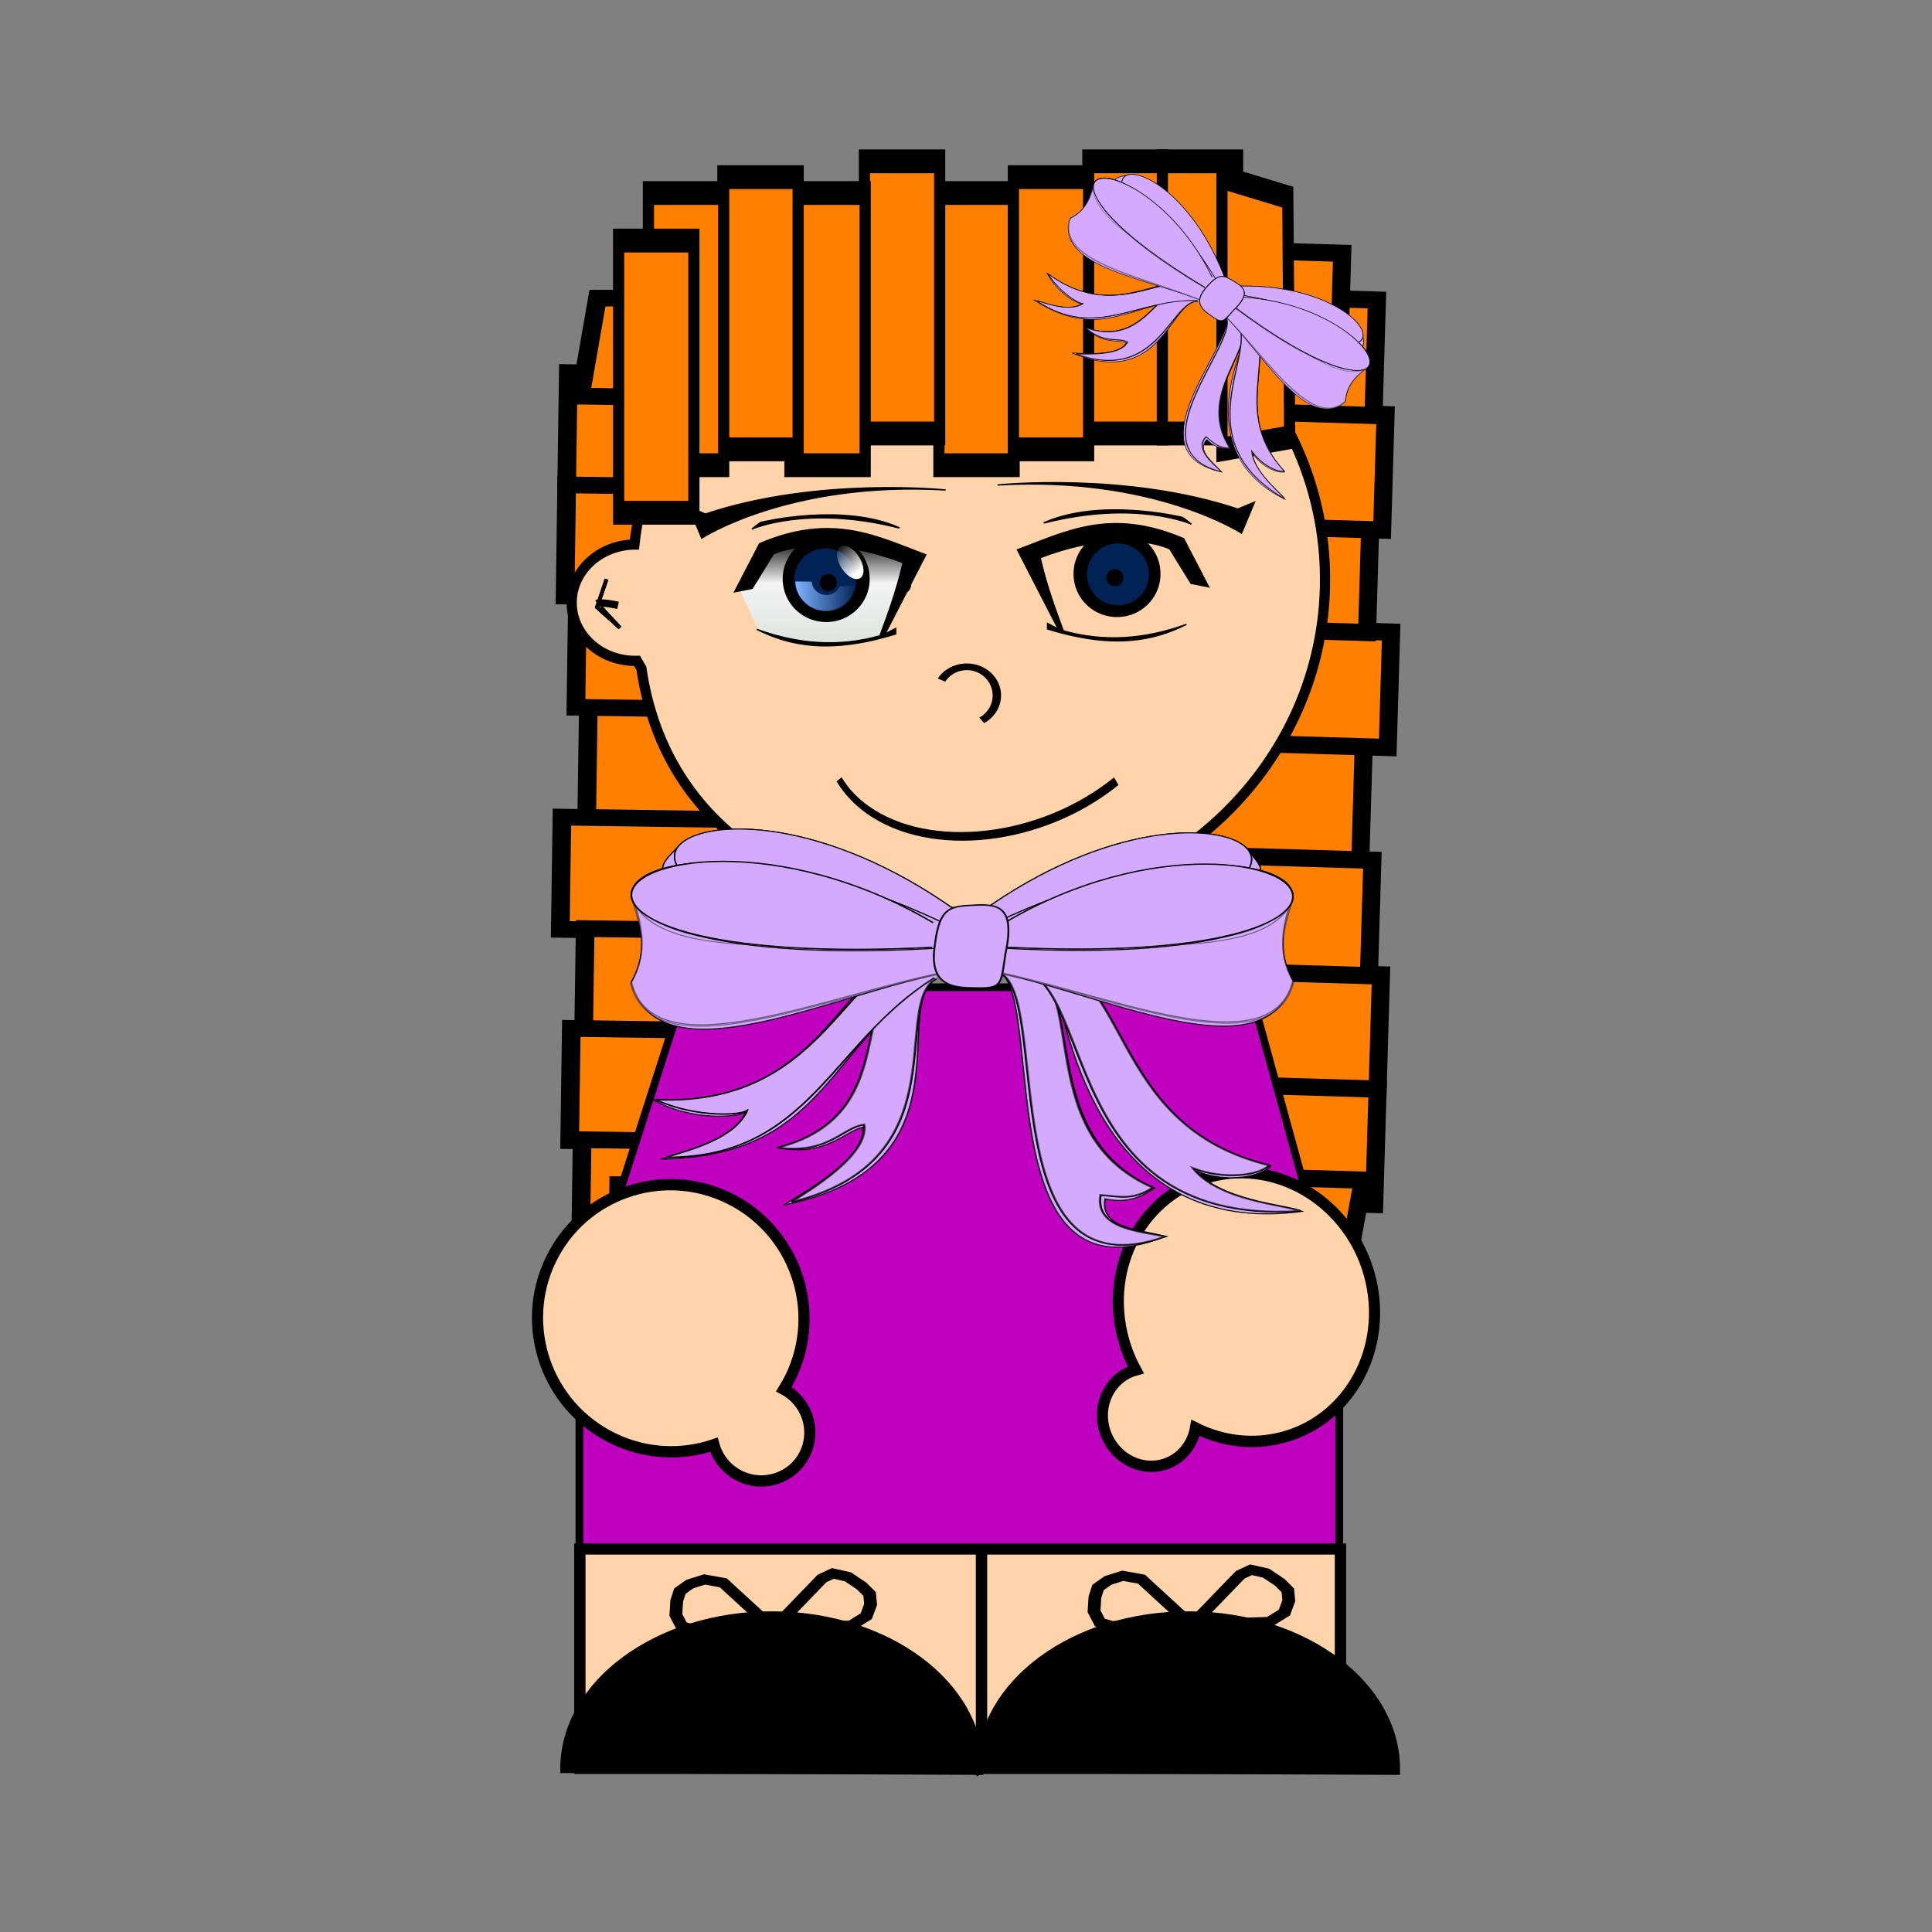 <svg:svg xmlns:ns1="http://www.w3.org/1999/xlink" xmlns:svg="http://www.w3.org/2000/svg" height="756.919" viewBox="-191.68 -61.574 756.919 756.919" width="756.919">
 <svg:rect x="-191.68" y="-61.574" width="756.919" height="756.919" fill="#808080" stroke="none"/>
 <svg:defs>
  <svg:linearGradient id="imagebot_335">
   <svg:stop id="imagebot_343" offset="0" stop-color="rgb(219, 227, 222)" />
   <svg:stop id="imagebot_342" offset="0.589" stop-color="rgb(244, 244, 244)" />
   <svg:stop id="imagebot_341" offset="1" stop-color="rgb(0, 0, 0)" />
  </svg:linearGradient>
  <svg:linearGradient id="imagebot_334">
   <svg:stop id="imagebot_340" offset="0" stop-color="rgb(128, 179, 255)" />
   <svg:stop id="imagebot_339" offset="1" stop-color="rgb(128, 179, 255)" stop-opacity="0" />
  </svg:linearGradient>
  <svg:linearGradient id="imagebot_336">
   <svg:stop id="imagebot_338" offset="0" stop-color="rgb(255, 255, 255)" />
   <svg:stop id="imagebot_337" offset="1" stop-color="rgb(255, 255, 255)" stop-opacity="0" />
  </svg:linearGradient>
  <svg:linearGradient id="imagebot_120" x1="0.332" x2="0.637" y1="0.793" y2="-0.062" ns1:href="#imagebot_336" />
  <svg:linearGradient id="imagebot_126" x1="0.5" x2="0.5" y1="1" y2="0" ns1:href="#imagebot_335" />
  <svg:linearGradient id="imagebot_118" x1="-0" x2="1" y1="0.5" y2="0.5" ns1:href="#imagebot_334" />
 </svg:defs>
 <svg:g id="imagebot_2">
  <svg:g fill="#ffffff" id="imagebot_238" stroke="#000000" stroke-width="3.004" transform="rotate(270.822 82.665 250.938) matrix(2.177 0 0 2.431 -700.29 -721.137)">
   <svg:rect fill="#ff7f00" height="34.345" id="imagebot_248" width="20.203" x="355.59" y="381.62" />
   <svg:rect fill="#ff7f00" height="34.345" id="imagebot_247" width="20.203" x="335.59" y="377.62" />
   <svg:rect fill="#ff7f00" height="34.345" id="imagebot_246" width="20.203" x="315.59" y="381.62" />
   <svg:rect fill="#ff7f00" height="34.345" id="imagebot_245" width="20.203" x="297.59" y="379.62" />
   <svg:rect fill="#ff7f00" height="34.345" id="imagebot_244" width="20.203" x="277.59" y="381.62" />
   <svg:rect fill="#ff7f00" height="34.345" id="imagebot_243" width="20.203" x="269.59" y="387.62" />
   <svg:rect fill="#ff7f00" height="34.345" id="imagebot_242" width="20.203" x="395.59" y="377.62" />
   <svg:rect fill="#ff7f00" height="34.345" id="imagebot_241" width="20.203" x="415.59" y="377.62" />
   <svg:path d="M431.59,379.62L449.268,382.145L449.773,412.45L431.59,413.966L431.59,379.62z" fill="#ff7f00" id="imagebot_240" />
   <svg:rect fill="#ff7f00" height="34.345" id="imagebot_239" width="20.203" x="375.59" y="379.62" />
  </svg:g>
  <svg:g fill="#ffffff" id="imagebot_227" stroke="#000000" stroke-width="3.004" transform="rotate(91.697 299.449 238.502) matrix(2.239 0 0 2.356 -505.946 -703.49)">
   <svg:rect fill="#ff7f00" height="34.345" id="imagebot_237" width="20.203" x="355.59" y="381.62" />
   <svg:rect fill="#ff7f00" height="34.345" id="imagebot_236" width="20.203" x="335.59" y="377.62" />
   <svg:rect fill="#ff7f00" height="34.345" id="imagebot_235" width="20.203" x="315.59" y="381.62" />
   <svg:rect fill="#ff7f00" height="34.345" id="imagebot_234" width="20.203" x="297.59" y="379.62" />
   <svg:rect fill="#ff7f00" height="34.345" id="imagebot_233" width="20.203" x="277.59" y="381.62" />
   <svg:rect fill="#ff7f00" height="34.345" id="imagebot_232" width="20.203" x="269.59" y="387.62" />
   <svg:rect fill="#ff7f00" height="34.345" id="imagebot_231" width="20.203" x="395.59" y="377.62" />
   <svg:rect fill="#ff7f00" height="34.345" id="imagebot_230" width="20.203" x="415.59" y="377.62" />
   <svg:path d="M431.59,379.62L449.268,382.145L449.773,412.45L431.59,413.966L431.59,379.62z" fill="#ff7f00" id="imagebot_229" />
   <svg:rect fill="#ff7f00" height="34.345" id="imagebot_228" width="20.203" x="375.59" y="379.62" />
  </svg:g>
  <svg:path d="M 191.79 34.87 C 121.67 34.87 63.973 86.098 56.874 151.78 C 56.747 151.781 56.63 151.777 56.503 151.78 C 42.767 152.134 31.915 162.586 32.303 175.171 C 32.689 187.755 44.159 197.691 57.895 197.337 L 59.597 200.271 C 68.824 263.73 123.313 295.978 191.79 295.978 C 266.704 295.978 327.447 237.528 327.447 165.424 S 266.704 34.87 191.79 34.87 L 191.79 34.87 z" fill="#ffd4aa" id="imagebot_226" stroke="#000000" stroke-width="4" />
  <svg:path d="M 76.895 325.217 L 35.262 454.95 L 31.165 452.951 L 35.308 457.625 L 35.308 546.873 L 333.052 546.873 L 333.052 457.77 L 334.257 457.77 L 297.863 325.217 L 76.895 325.217 z" fill="#bf00bf" id="imagebot_225" stroke="#000000" stroke-width="3" />
  <svg:path d="M298.4,584.65C291.5,584.01 285.389,589.1 284.47,596.099C283.243,595.848 282,595.65 280.725,595.532C261.365,593.735 244.166,608.342 242.327,628.154C240.488,647.966 254.705,665.489 274.065,667.286S310.593,654.473 312.432,634.661C313.344,624.834 310.312,615.578 304.659,608.518C307.583,606.356 309.63,602.968 309.999,599.002C310.673,591.735 305.471,585.306 298.401,584.65L298.4,584.65z" fill="#ffd4aa" id="imagebot_222" stroke="#000000" stroke-width="3" transform="rotate(110.53 78.861 457.537) matrix(1.484 0 0 1.451 -332.54 -450.452)" />
  <svg:path d="M414.75,582.8C407.623,581.809 400.979,586.587 399.894,593.464C399.054,598.79 401.81,603.799 406.402,606.257C401.762,611.138 398.499,617.347 397.394,624.355C394.436,643.105 407.872,660.512 427.385,663.225C446.899,665.939 465.101,652.931 468.058,634.181C471.015,615.431 457.611,598.029 438.096,595.315C433.887,594.73 429.748,594.875 425.8,595.652C426.062,589.331 421.388,583.723 414.75,582.8L414.75,582.8z" fill="#ffd4aa" id="imagebot_221" stroke="#000000" stroke-width="3" transform="rotate(252.306 287.968 453.455) matrix(1.484 0 0 1.451 -354.024 -450.452)" />
  <svg:rect fill="#ffd4aa" height="59.235" id="imagebot_220" stroke="#000000" stroke-width="3" transform="translate(-3.906 0) matrix(1.484 0 0 1.451 -342.306 -448.499)" width="200.81" x="257.21" y="684.91" />
  <svg:path d="M175.77,672.54C175.77,698.203 153.609,719.007 126.273,719.007C98.936,719.007 76.776,698.203 76.776,672.54L126.273,672.54L175.77,672.54z" fill="#000000" id="imagebot_219" stroke="#000000" stroke-width="3.043" transform="translate(0.001 -18.333) matrix(-1.625 -0.007 0.009 -1.287 473.065 1516.25)" />
  <svg:path d="M360.62,686.08L360.62,743.708L358.6,745.048" fill="none" id="imagebot_218" stroke="#000000" stroke-width="3" transform="translate(0.001 -18.333) matrix(1.484 0 0 1.451 -342.306 -430.166)" />
  <svg:path d="M175.77,672.54C175.77,698.203 153.609,719.007 126.273,719.007C98.936,719.007 76.776,698.203 76.776,672.54L126.273,672.54L175.77,672.54z" fill="#000000" id="imagebot_217" stroke="#000000" stroke-width="3.043" transform="translate(0.001 -18.333) matrix(-1.625 -0.007 0.009 -1.287 309.868 1516.25)" />
  <svg:g fill="none" id="imagebot_213" stroke="#000000" stroke-width="5.508" transform="translate(0.001 -18.333) matrix(0.908 0 0 0.703 -39.208 75.572)">
   <svg:path d="M165.51,738.4L144.16,713.1L136.057,711.214L129.712,713.799L125.433,717.725L124.076,723.128L123.695,731.001L126.241,737.298L131.35,739.211L165.51,738.4z" id="imagebot_216" />
   <svg:path d="M166.27,738.05L199.351,736.899L205.842,731.695L207.731,725.109L207.289,719.319L203.88,714.912L197.926,709.747L191.402,707.856L186.741,710.691L166.27,738.05z" id="imagebot_215" />
   <svg:path d="M133.85,757.9S134.355,757.395 164.155,738.202L192.944,756.385" id="imagebot_214" />
  </svg:g>
  <svg:g fill="none" id="imagebot_209" stroke="#000000" stroke-width="5.508" transform="translate(0.001 -18.333) matrix(0.908 0 0 0.703 124.626 74.136)">
   <svg:path d="M165.51,738.4L144.16,713.1L136.057,711.214L129.712,713.799L125.433,717.725L124.076,723.128L123.695,731.001L126.241,737.298L131.35,739.211L165.51,738.4z" id="imagebot_212" />
   <svg:path d="M166.27,738.05L199.351,736.899L205.842,731.695L207.731,725.109L207.289,719.319L203.88,714.912L197.926,709.747L191.402,707.856L186.741,710.691L166.27,738.05z" id="imagebot_211" />
   <svg:path d="M133.85,757.9S134.355,757.395 164.155,738.202L192.944,756.385" id="imagebot_210" />
  </svg:g>
  <svg:path d="M160.53,405.73C164.239,398.743 171.966,396.688 177.789,401.139C183.611,405.59 185.324,414.863 181.615,421.849C180.523,423.905 179.03,425.611 177.265,426.819" fill="#ffd4aa" id="imagebot_208" stroke="#000000" stroke-width="3.495" transform="translate(0.001 -18.333) matrix(0.942 0 0 0.749 25.946 -80.702)" />
  <svg:path d="M132.14,406.29C132.14,408.854 129.422,410.933 126.069,410.933C122.715,410.933 119.997,408.854 119.997,406.29S122.716,401.647 126.069,401.647C129.422,401.647 132.14,403.726 132.14,406.29z" fill="#4d4d4d" id="imagebot_207" stroke="#000000" transform="translate(0.001 -18.333) matrix(0.587 0 0 0.73 87.477 -110.859)" />
  <svg:path d="M132.14,406.29C132.14,408.854 129.422,410.933 126.069,410.933C122.715,410.933 119.997,408.854 119.997,406.29S122.716,401.647 126.069,401.647C129.422,401.647 132.14,403.726 132.14,406.29z" fill="#4d4d4d" id="imagebot_206" stroke="#000000" transform="translate(0.001 -18.333) matrix(0.587 0 0 0.73 167.592 -113.761)" />
  <svg:path d="M237.429,466.617C202.583,474.743 161.027,467.35 144.609,450.104C141.471,446.807 139.408,443.286 138.495,439.671" fill="#ffd4aa" id="imagebot_205" stroke="#000000" stroke-width="2.407" transform="rotate(339.277 197.826 252.13) matrix(1.024 0 0 1.451 2.139 -415.161)" />
  <svg:path d="M261.63,423.04L259.105,430.616L265.166,436.172L260.115,430.616" fill="none" id="imagebot_204" stroke="#000000" stroke-width="1px" transform="translate(0.001 -18.333) matrix(1.484 0 0 1.451 -342.306 -430.166)" />
  <svg:path d="M264.66,430.11C260.114,429.1 259.104,429.605 259.104,429.605" fill="none" id="imagebot_203" stroke="#000000" stroke-width="2" transform="translate(0.001 -18.333) matrix(1.484 0 0 1.451 -342.306 -430.166)" />
  <svg:title />
  <svg:g fill="#ffffff" id="imagebot_192" stroke="#000000" stroke-width="3.004" transform="translate(0.001 -18.333) matrix(1.459 0 0 3.105 -342.641 -1152.55)">
   <svg:rect fill="#ff7f00" height="34.345" id="imagebot_202" width="20.203" x="355.59" y="381.62" />
   <svg:rect fill="#ff7f00" height="34.345" id="imagebot_201" width="20.203" x="335.59" y="377.62" />
   <svg:rect fill="#ff7f00" height="34.345" id="imagebot_200" width="20.203" x="315.59" y="381.62" />
   <svg:rect fill="#ff7f00" height="34.345" id="imagebot_199" width="20.203" x="297.59" y="379.62" />
   <svg:rect fill="#ff7f00" height="34.345" id="imagebot_198" width="20.203" x="277.59" y="381.62" />
   <svg:rect fill="#ff7f00" height="34.345" id="imagebot_197" width="20.203" x="269.59" y="387.62" />
   <svg:rect fill="#ff7f00" height="34.345" id="imagebot_196" width="20.203" x="395.59" y="377.62" />
   <svg:rect fill="#ff7f00" height="34.345" id="imagebot_195" width="20.203" x="415.59" y="377.62" />
   <svg:path d="M431.59,379.62L449.268,382.145L449.773,412.45L431.59,413.966L431.59,379.62z" fill="#ff7f00" id="imagebot_194" />
   <svg:rect fill="#ff7f00" height="34.345" id="imagebot_193" width="20.203" x="375.59" y="379.62" />
  </svg:g>
  <svg:g id="imagebot_177" transform="translate(0.001 -18.333) matrix(0.82 0 0 0.82 78.125 147.486)">
   <svg:g id="imagebot_178" transform="matrix(4.692 0 0 4.692 0 0)">
    <svg:title />
    <svg:path d="M94.36,784.538L109.26,816.105C121.388,826.708 187.602,829.878 203.709,820.651C204.949,819.941 225.428,761.809 225.428,761.809L170.879,743.879L116.079,753.476L94.36,784.538L94.36,784.538L94.36,784.538z" fill="url(#imagebot_126)" id="imagebot_187" transform="translate(-0.398, -31.423) matrix(0.132, 0, 0, 0.132, -6.855, -61.627)" />
    <svg:path d="M55,720.576L65,744.505C65,744.505 132.857,700.219 253.214,707.362C253.214,707.362 154.286,697.005 67.857,725.934L55,720.576z" fill="rgb(0, 0, 0)" id="imagebot_186" stroke="rgb(0, 0, 0)" stroke-width="1px" transform="translate(-0.398, -31.423) matrix(0.132, 0, 0, 0.132, -6.855, -61.627)" />
    <svg:path d="M90.357,785.934L103.929,783.255L120.357,756.648C120.357,756.648 155.714,738.791 220.357,763.434C215.619,784.065 209.106,802.033 202.5,819.862C170.833,828.838 139.167,826.356 107.5,814.862C132.859,827.559 163.765,834.091 214.643,818.434L214.643,814.148L206.429,818.434L237.857,757.362C200.669,743.536 166.067,724.602 109.643,748.791L90.357,785.934L90.357,785.934L90.357,785.934z" fill="rgb(0, 0, 0)" id="imagebot_185" stroke="rgb(0, 0, 0)" stroke-width="1px" transform="translate(-0.398, -31.423) matrix(0.132, 0, 0, 0.132, -6.855, -61.627)" />
    <svg:path d="M285.536,552.809A28.929,26.518 0 1 1 227.679,552.809A28.929,26.518 0 1 1 285.536,552.809z" fill="rgb(0, 0, 0)" id="imagebot_184" transform="translate(-0.398, -31.423) matrix(0.153, 0, 0, 0.165, -24.858, -50.421)" />
    <svg:path d="M285.536,552.809A28.929,26.518 0 1 1 227.679,552.809A28.929,26.518 0 1 1 285.536,552.809z" fill="rgb(0, 34, 85)" id="imagebot_183" transform="translate(-0.398, -31.423) matrix(0.109, 0, 0, 0.118, -13.66, -24.383)" />
    <svg:path d="M282.143,541.201A9.911,11.875 0 1 1 262.321,541.201A9.911,11.875 0 1 1 282.143,541.201z" fill="url(#imagebot_120)" id="imagebot_182" transform="translate(-0.398, -31.423) matrix(0.039, -0.119, 0.109, 0.103, -52.759, 15.768)" />
    <svg:path d="M137.214,777.951C137.665,790.664 148.192,800.826 161.152,800.826C173.058,800.826 182.93,792.235 184.808,780.982L171.496,781.795C169.693,785.673 165.749,788.357 161.152,788.357C155.184,788.357 150.302,783.822 149.808,778.045L137.214,777.951L137.214,777.951L137.214,777.951z" fill="url(#imagebot_118)" id="imagebot_181" transform="translate(-0.398, -31.423) matrix(0.132, 0, 0, 0.132, -6.855, -61.627)" />
    <svg:path d="M285.536,552.809A28.929,26.518 0 1 1 227.679,552.809A28.929,26.518 0 1 1 285.536,552.809z" fill="rgb(0, 0, 0)" id="imagebot_180" transform="translate(-0.398, -31.423) matrix(0.03, 0, 0, 0.033, 6.921, 22.942)" />
    <svg:path d="M103.704,737.566C103.704,737.566 145.878,718.625 216.841,736.555L217.599,736.555C173.91,717.11 112.29,732.01 111.028,732.262C109.765,732.515 103.704,737.566 103.704,737.566L103.704,737.566z" fill="rgb(0, 0, 0)" id="imagebot_179" stroke="rgb(0, 0, 0)" stroke-width="1px" transform="translate(-0.398, -31.423) matrix(0.132, 0, 0, 0.132, -6.855, -61.627)" />
   </svg:g>
  </svg:g>
  <svg:g id="imagebot_113" transform="translate(0.001 -18.333) matrix(-0.82 0 0 0.82 299.829 145.533)">
   <svg:g id="imagebot_114" transform="matrix(4.692 0 0 4.692 0 0)">
    <svg:title />
    <svg:path d="M94.36,784.538L109.26,816.105C121.388,826.708 187.602,829.878 203.709,820.651C204.949,819.941 225.428,761.809 225.428,761.809L170.879,743.879L116.079,753.476L94.36,784.538L94.36,784.538L94.36,784.538z" fill="url(#imagebot_126)" id="imagebot_125" transform="translate(-0.398, -31.423) matrix(0.132, 0, 0, 0.132, -6.855, -61.627)" />
    <svg:path d="M55,720.576L65,744.505C65,744.505 132.857,700.219 253.214,707.362C253.214,707.362 154.286,697.005 67.857,725.934L55,720.576z" fill="rgb(0, 0, 0)" id="imagebot_124" stroke="rgb(0, 0, 0)" stroke-width="1px" transform="translate(-0.398, -31.423) matrix(0.132, 0, 0, 0.132, -6.855, -61.627)" />
    <svg:path d="M90.357,785.934L103.929,783.255L120.357,756.648C120.357,756.648 155.714,738.791 220.357,763.434C215.619,784.065 209.106,802.033 202.5,819.862C170.833,828.838 139.167,826.356 107.5,814.862C132.859,827.559 163.765,834.091 214.643,818.434L214.643,814.148L206.429,818.434L237.857,757.362C200.669,743.536 166.067,724.602 109.643,748.791L90.357,785.934L90.357,785.934L90.357,785.934z" fill="rgb(0, 0, 0)" id="imagebot_123" stroke="rgb(0, 0, 0)" stroke-width="1px" transform="translate(-0.398, -31.423) matrix(0.132, 0, 0, 0.132, -6.855, -61.627)" />
    <svg:path d="M285.536,552.809A28.929,26.518 0 1 1 227.679,552.809A28.929,26.518 0 1 1 285.536,552.809z" fill="rgb(0, 0, 0)" id="imagebot_122" transform="translate(-0.398, -31.423) matrix(0.153, 0, 0, 0.165, -24.858, -50.421)" />
    <svg:path d="M285.536,552.809A28.929,26.518 0 1 1 227.679,552.809A28.929,26.518 0 1 1 285.536,552.809z" fill="rgb(0, 34, 85)" id="imagebot_121" transform="translate(-0.398, -31.423) matrix(0.109, 0, 0, 0.118, -13.66, -24.383)" />
    <svg:path d="M282.143,541.201A9.911,11.875 0 1 1 262.321,541.201A9.911,11.875 0 1 1 282.143,541.201z" fill="url(#imagebot_120)" id="imagebot_119" transform="translate(-0.398, -31.423) matrix(0.039, -0.119, 0.109, 0.103, -52.759, 15.768)" />
    <svg:path d="M137.214,777.951C137.665,790.664 148.192,800.826 161.152,800.826C173.058,800.826 182.93,792.235 184.808,780.982L171.496,781.795C169.693,785.673 165.749,788.357 161.152,788.357C155.184,788.357 150.302,783.822 149.808,778.045L137.214,777.951L137.214,777.951L137.214,777.951z" fill="url(#imagebot_118)" id="imagebot_117" transform="translate(-0.398, -31.423) matrix(0.132, 0, 0, 0.132, -6.855, -61.627)" />
    <svg:path d="M285.536,552.809A28.929,26.518 0 1 1 227.679,552.809A28.929,26.518 0 1 1 285.536,552.809z" fill="rgb(0, 0, 0)" id="imagebot_116" transform="translate(-0.398, -31.423) matrix(0.03, 0, 0, 0.033, 6.921, 22.942)" />
    <svg:path d="M103.704,737.566C103.704,737.566 145.878,718.625 216.841,736.555L217.599,736.555C173.91,717.11 112.29,732.01 111.028,732.262C109.765,732.515 103.704,737.566 103.704,737.566L103.704,737.566z" fill="rgb(0, 0, 0)" id="imagebot_115" stroke="rgb(0, 0, 0)" stroke-width="1px" transform="translate(-0.398, -31.423) matrix(0.132, 0, 0, 0.132, -6.855, -61.627)" />
   </svg:g>
  </svg:g>
  <svg:path d="M261.63,423.04L259.105,430.616L265.166,436.172L260.115,430.616" fill="none" id="imagebot_112" stroke="#000000" stroke-width="1px" transform="translate(0.001 -18.333) matrix(1.484 0 0 1.451 -342.306 -430.166)" />
  <svg:g id="imagebot_435" transform="translate(-5.859 -1.953) matrix(2.158 0 0 1.601 61.194 265.193)">

   <svg:g id="imagebot_345" label="Layer 1" transform="matrix(0.245 0 0 0.245 18.807 -37.568)">
    <svg:path d="M380.16,173.806C384.27,180.344 390.582,188.438 390.219,195.273L374.779,196.231L379.982,174.572" fill="#d4aaff" id="imagebot_406" stroke="#000000" />
    <svg:path d="M-41.74,171.366C-46.277,177.904 -53.265,185.998 -52.859,192.834L-35.796,193.792L-41.551,172.132" fill="#d4aaff" id="imagebot_405" stroke="#000000" />
    <svg:path d="M149.714,302.717C148.567,303.908 147.075,304.965 146.647,305.499C118.676,340.473 173.969,491.569 36.916,528.83C50.745,516.807 98.688,481.892 95.292,451.144C80.814,456.151 67.726,481.043 31.859,471.525C132.878,436.569 75.595,291.267 142.764,290.564C143.251,290.559 148.048,287.302 150.795,287.405" fill="#d4aaff" id="imagebot_404" stroke="#000000" />
    <svg:path d="M149.714,302.717C148.567,303.908 147.075,304.965 146.647,305.499C118.676,340.473 164.386,485.818 42.67,525.763C56.493,513.74 99.834,479.209 96.443,448.46C80.046,451.168 70.409,477.976 32.627,471.525C133.646,436.569 75.595,291.267 142.764,290.564C143.251,290.559 148.048,287.302 150.795,287.405" fill="#d4aaff" id="imagebot_403" stroke="#000000" stroke-miterlimit="4" stroke-width="1.84" />
    <svg:path d="M133.067,312.822C66.477,390.005 57.489,480.445 -54.53,483.031C-37.159,477.225 0.178,464.711 8.832,435.01C6.008,441.133 -30.805,446.096 -60.279,423.556C76.514,432.977 78.488,266.445 140.801,291.546" fill="#d4aaff" id="imagebot_402" stroke="#000000" />
    <svg:path d="M148.351,301.784C71.452,366.579 56.266,480.797 -49.658,481.044C-31.897,473.705 1.671,462.271 10.319,433.248C7.501,439.371 -27.679,441.895 -57.434,423.826C77.326,431.621 83.853,260.599 148.464,286.083" fill="#d4aaff" id="imagebot_401" stroke="#000000" stroke-miterlimit="4" stroke-width="1.84" />
    <svg:path d="M149.714,302.717C148.567,303.908 147.075,304.965 146.647,305.499C118.676,340.473 164.386,485.818 42.67,525.763C56.493,513.74 99.834,479.209 96.443,448.46C80.046,451.168 70.409,477.976 32.627,471.525C133.646,436.569 75.595,291.267 142.764,290.564C143.251,290.559 148.048,287.302 150.795,287.405" fill="#d4aaff" id="imagebot_399" opacity="0.461" stroke="#000000" />
    <svg:path d="M148.351,301.784C71.452,366.579 56.266,480.797 -49.658,481.044C-31.897,473.705 1.671,462.271 10.319,433.248C7.501,439.371 -27.679,441.895 -57.434,423.826C77.326,431.621 83.853,260.599 148.464,286.083" fill="#d4aaff" id="imagebot_397" stroke="#000000" />
    <svg:path d="M160.297,273.225C73.854,284.413 -54.065,349.725 -60.425,256.402C-44.314,229.031 -41.47,220.422 -44.65,191.563C-35.061,262.257 91.371,229.731 168.745,254.562" fill="#d4aaff" id="imagebot_396" stroke="#000000" />
    <svg:path d="M165.597,235.859C-29.702,46.663 -185.256,240.191 160.562,251.463" fill="#d4aaff" id="imagebot_395" stroke="#000000" />
    <svg:path d="M160.297,273.225C73.497,282.862 -55.996,341.243 -60.425,256.402C-44.314,229.031 -42.411,221.319 -45.596,192.459C-36.007,263.155 91.365,229.731 168.74,254.561" fill="#d4aaff" id="imagebot_394" stroke="#000000" />
    <svg:path d="M160.297,273.225C73.497,282.862 -55.996,341.243 -60.425,256.402C-44.314,229.031 -39.739,222.167 -42.924,193.308C-33.33,264.003 91.371,229.731 168.745,254.562" fill="#d4aaff" id="imagebot_392" opacity="0.283" stroke="#000000" />
    <svg:path d="M159.621,274.419C72.826,284.057 -56.667,342.437 -61.096,257.597C-44.985,230.225 -40.107,222.535 -43.292,193.676C-33.698,264.371 90.695,230.925 168.074,255.755" fill="#d4aaff" id="imagebot_390" opacity="0.439" stroke="#000000" />
    <svg:path d="M165.597,235.859C-29.702,46.663 -185.256,240.191 160.562,251.463" fill="#d4aaff" id="imagebot_388" stroke="#000000" />
    <svg:path d="M163.088,294.302C71.966,318.288 -55.915,406.771 -76.055,306.214C-62.68,274.261 -68.667,246.121 -76.217,215.19C-55.839,290.713 82.934,256.461 169.475,272.862" fill="#d4aaff" id="imagebot_387" stroke="#000000" />
    <svg:path d="M165.387,253.803C-97.53,78.267 -209.712,306.433 164.391,271.174" fill="#d4aaff" id="imagebot_386" stroke="#000000" />
    <svg:path d="M163.088,294.302C71.366,316.65 -59.192,397.816 -76.055,306.214C-62.68,274.261 -68.867,246.518 -76.379,215.588C-55.996,291.11 82.972,256.461 169.513,272.862" fill="#d4aaff" id="imagebot_385" stroke="#000000" />
    <svg:path d="M163.088,294.302C71.366,316.65 -59.192,397.816 -76.055,306.214C-62.68,274.261 -68.921,247.461 -76.433,216.53C-56.05,292.053 82.966,256.461 169.508,272.862" fill="#d4aaff" id="imagebot_383" opacity="0.283" stroke="#000000" />
    <svg:path d="M162.536,295.692C70.814,318.04 -59.744,399.206 -76.601,307.603C-63.232,275.651 -68.975,251.287 -76.493,220.357C-56.115,295.88 82.409,257.85 168.945,274.251" fill="#d4aaff" id="imagebot_381" opacity="0.439" stroke="#000000" />
    <svg:path d="M165.387,253.803C-97.53,78.267 -209.712,306.433 164.391,271.174" fill="#d4aaff" id="imagebot_379" stroke="#000000" />
    <svg:path d="M147.491,246.857C33.406,156.198 -80.046,182.72 -75.99,221.231C-73.199,247.754 -12.677,282.249 146.691,271.474" fill="#d4aaff" id="imagebot_378" stroke="#000000" stroke-miterlimit="4" stroke-width="1.275" />
    <svg:path d="M187.49,272.919C270.364,283.721 392.988,346.78 399.083,256.677C383.643,230.25 380.912,221.937 383.962,194.074C374.768,262.33 253.566,230.926 179.394,254.899" fill="#d4aaff" id="imagebot_377" stroke="#000000" />
    <svg:path d="M182.411,236.842C369.631,54.172 518.749,241.024 187.235,251.908" fill="#d4aaff" id="imagebot_376" stroke="#000000" />
    <svg:path d="M187.49,272.919C270.699,282.224 394.832,338.59 399.083,256.677C383.643,230.25 381.81,222.804 384.865,194.939C375.671,263.196 253.572,230.925 179.394,254.899" fill="#d4aaff" id="imagebot_375" stroke="#000000" />
    <svg:path d="M187.49,272.919C270.699,282.224 394.832,338.59 399.083,256.677C383.643,230.25 379.257,223.622 382.302,195.758C373.108,264.014 253.566,230.926 179.388,254.899" fill="#d4aaff" id="imagebot_373" opacity="0.283" stroke="#000000" />
    <svg:path d="M188.139,274.072C271.343,283.377 395.476,339.743 399.727,257.83C384.281,231.403 379.609,223.978 382.659,196.114C373.465,264.37 254.215,232.078 180.037,256.052" fill="#d4aaff" id="imagebot_371" opacity="0.439" stroke="#000000" />
    <svg:path d="M182.411,236.842C369.631,54.172 518.749,241.024 187.235,251.908" fill="#d4aaff" id="imagebot_369" stroke="#000000" />
    <svg:path d="M195.797,296.212C197.186,297.403 199.101,298.376 199.517,298.994C228.056,341.635 191.946,629.546 319.373,560.274C302.624,553.13 270.797,553.455 274.907,522.706C292.456,527.714 302.153,519.957 311.709,511.972C215.742,455.165 269.45,290.417 205.537,282.974C204.417,282.844 197.165,280.864 195.97,280.832" fill="#d4aaff" id="imagebot_368" stroke="#000000" />
    <svg:path d="M195.797,296.212C197.186,297.403 198.998,298.459 199.517,298.994C233.421,333.968 192.535,620.663 319.373,560.274C300.455,555.299 267.152,552.592 271.456,518.777C286.134,520.143 294.96,524.462 310.081,511.493C214.114,454.686 269.45,290.417 205.537,282.974C204.417,282.844 197.165,280.864 195.97,280.832" fill="#d4aaff" id="imagebot_367" stroke="#000000" stroke-miterlimit="4" stroke-width="1.84" />
    <svg:path d="M195.797,296.212C197.186,297.403 198.998,298.459 199.517,298.994C233.421,333.968 192.535,620.663 319.373,560.274C300.455,555.299 267.152,552.592 271.456,518.777C286.134,520.143 294.96,524.462 310.081,511.493C214.114,454.686 269.45,290.417 205.537,282.974C204.417,282.844 197.165,280.864 195.97,280.832" fill="#d4aaff" id="imagebot_365" opacity="0.535" stroke="#000000" />
    <svg:path d="M220.312,295.989C228.348,284.478 235.703,305.924 238.694,315.471C246.931,351.978 271.137,562.903 421.019,535.181C409.543,529.038 358.403,532.693 343.32,495.354C366.169,507.366 390.246,500.209 397.591,490.155C279.358,456.835 289.893,277.466 226.163,285.672C225.044,285.813 215.228,284.828 214.06,285.086" fill="#d4aaff" id="imagebot_364" stroke="#000000" />
    <svg:path d="M198.425,294.768C273.128,269.721 227.678,551.352 419.488,534.798C408.007,528.654 358.949,524.831 339.794,491.83C362.643,503.842 389.024,499.261 396.368,489.206C263.934,445.619 300.92,259.571 199.22,279.394" fill="#d4aaff" id="imagebot_363" stroke="#000000" stroke-miterlimit="4" stroke-width="1.84" />
    <svg:path d="M198.425,294.768C273.128,269.721 227.678,551.352 419.488,534.798C408.007,528.654 358.949,524.831 339.794,491.83C362.643,503.842 389.024,499.261 396.368,489.206C263.934,445.619 300.92,259.571 199.22,279.394" fill="#d4aaff" id="imagebot_361" opacity="0.417" stroke="#000000" />
    <svg:path d="M184.823,293.269C272.165,316.427 394.757,401.857 414.058,304.769C401.241,273.919 406.985,246.75 414.221,216.886C394.697,289.804 261.662,256.732 178.707,272.568" fill="#d4aaff" id="imagebot_360" stroke="#000000" />
    <svg:path d="M182.611,254.167C434.653,84.687 542.188,304.981 183.574,270.939" fill="#d4aaff" id="imagebot_359" stroke="#000000" />
    <svg:path d="M184.823,293.269C272.744,314.846 397.904,393.211 414.058,304.769C401.241,273.919 407.174,247.133 414.383,217.27C394.854,290.187 261.635,256.732 178.674,272.568" fill="#d4aaff" id="imagebot_358" stroke="#000000" />
    <svg:path d="M184.823,293.269C272.744,314.846 397.904,393.211 414.058,304.769C401.241,273.919 407.223,248.043 414.437,218.18C394.908,291.097 261.641,256.732 178.68,272.568" fill="#d4aaff" id="imagebot_356" opacity="0.283" stroke="#000000" />
    <svg:path d="M185.348,294.611C273.268,316.187 398.429,394.554 414.588,306.111C401.771,275.261 407.277,251.738 414.48,221.875C394.952,294.792 262.154,258.075 179.199,273.909" fill="#d4aaff" id="imagebot_354" opacity="0.439" stroke="#000000" />
    <svg:path d="M182.611,254.167C434.653,84.687 542.188,304.981 183.574,270.939" fill="#d4aaff" id="imagebot_352" stroke="#000000" />
    <svg:path d="M199.771,247.461C309.13,159.929 417.893,185.536 414.004,222.718C411.327,248.326 353.309,281.632 200.539,271.228" fill="#d4aaff" id="imagebot_351" stroke="#000000" stroke-miterlimit="4" stroke-width="1.227" />
    <svg:path d="M200.902,277.45C208.706,228.682 194.179,228.508 177.074,229.635C160.081,230.747 152.634,231.871 149.167,267.395C144.836,303.082 156.312,310.763 173.309,311.589C199.155,312.86 197.143,311.076 200.902,277.45z" fill="#d4aaff" id="imagebot_350" stroke="#000000" stroke-miterlimit="4" stroke-width="1.84" />
    <svg:path d="M200.902,277.45C208.706,228.682 194.179,228.508 177.074,229.635C160.081,230.747 152.634,231.871 149.167,267.395C144.836,303.082 156.312,310.763 173.309,311.589C199.155,312.86 197.143,311.076 200.902,277.45z" fill="#d4aaff" id="imagebot_348" opacity="0.857" stroke="#000000" />
    <svg:path d="M200.902,277.45C208.706,228.682 194.179,228.508 177.074,229.635C160.081,230.747 152.634,231.871 149.167,267.395C144.836,303.082 156.312,310.763 173.309,311.589C199.155,312.86 197.143,311.076 200.902,277.45z" fill="#d4aaff" id="imagebot_346" opacity="0.726" stroke="#000000" />
   </svg:g>
  </svg:g>
  <svg:g id="imagebot_438" transform="rotate(33.771 277.42 64.689) matrix(1.077 0 0 0.799 213.278 28.504)">

   <svg:g id="imagebot_441" label="Layer 1" transform="matrix(0.245 0 0 0.245 18.807 -37.568)">
    <svg:path d="M380.16,173.806C384.27,180.344 390.582,188.438 390.219,195.273L374.779,196.231L379.982,174.572" fill="#d4aaff" id="imagebot_442" stroke="#000000" />
    <svg:path d="M-41.74,171.366C-46.277,177.904 -53.265,185.998 -52.859,192.834L-35.796,193.792L-41.551,172.132" fill="#d4aaff" id="imagebot_443" stroke="#000000" />
    <svg:path d="M149.714,302.717C148.567,303.908 147.075,304.965 146.647,305.499C118.676,340.473 173.969,491.569 36.916,528.83C50.745,516.807 98.688,481.892 95.292,451.144C80.814,456.151 67.726,481.043 31.859,471.525C132.878,436.569 75.595,291.267 142.764,290.564C143.251,290.559 148.048,287.302 150.795,287.405" fill="#d4aaff" id="imagebot_444" stroke="#000000" />
    <svg:path d="M149.714,302.717C148.567,303.908 147.075,304.965 146.647,305.499C118.676,340.473 164.386,485.818 42.67,525.763C56.493,513.74 99.834,479.209 96.443,448.46C80.046,451.168 70.409,477.976 32.627,471.525C133.646,436.569 75.595,291.267 142.764,290.564C143.251,290.559 148.048,287.302 150.795,287.405" fill="#d4aaff" id="imagebot_445" stroke="#000000" stroke-miterlimit="4" stroke-width="1.84" />
    <svg:path d="M133.067,312.822C66.477,390.005 57.489,480.445 -54.53,483.031C-37.159,477.225 0.178,464.711 8.832,435.01C6.008,441.133 -30.805,446.096 -60.279,423.556C76.514,432.977 78.488,266.445 140.801,291.546" fill="#d4aaff" id="imagebot_446" stroke="#000000" />
    <svg:path d="M148.351,301.784C71.452,366.579 56.266,480.797 -49.658,481.044C-31.897,473.705 1.671,462.271 10.319,433.248C7.501,439.371 -27.679,441.895 -57.434,423.826C77.326,431.621 83.853,260.599 148.464,286.083" fill="#d4aaff" id="imagebot_447" stroke="#000000" stroke-miterlimit="4" stroke-width="1.84" />
    <svg:path d="M149.714,302.717C148.567,303.908 147.075,304.965 146.647,305.499C118.676,340.473 164.386,485.818 42.67,525.763C56.493,513.74 99.834,479.209 96.443,448.46C80.046,451.168 70.409,477.976 32.627,471.525C133.646,436.569 75.595,291.267 142.764,290.564C143.251,290.559 148.048,287.302 150.795,287.405" fill="#d4aaff" id="imagebot_448" opacity="0.461" stroke="#000000" />
    <svg:path d="M148.351,301.784C71.452,366.579 56.266,480.797 -49.658,481.044C-31.897,473.705 1.671,462.271 10.319,433.248C7.501,439.371 -27.679,441.895 -57.434,423.826C77.326,431.621 83.853,260.599 148.464,286.083" fill="#d4aaff" id="imagebot_449" stroke="#000000" />
    <svg:path d="M160.297,273.225C73.854,284.413 -54.065,349.725 -60.425,256.402C-44.314,229.031 -41.47,220.422 -44.65,191.563C-35.061,262.257 91.371,229.731 168.745,254.562" fill="#d4aaff" id="imagebot_450" stroke="#000000" />
    <svg:path d="M165.597,235.859C-29.702,46.663 -185.256,240.191 160.562,251.463" fill="#d4aaff" id="imagebot_451" stroke="#000000" />
    <svg:path d="M160.297,273.225C73.497,282.862 -55.996,341.243 -60.425,256.402C-44.314,229.031 -42.411,221.319 -45.596,192.459C-36.007,263.155 91.365,229.731 168.74,254.561" fill="#d4aaff" id="imagebot_452" stroke="#000000" />
    <svg:path d="M160.297,273.225C73.497,282.862 -55.996,341.243 -60.425,256.402C-44.314,229.031 -39.739,222.167 -42.924,193.308C-33.33,264.003 91.371,229.731 168.745,254.562" fill="#d4aaff" id="imagebot_453" opacity="0.283" stroke="#000000" />
    <svg:path d="M159.621,274.419C72.826,284.057 -56.667,342.437 -61.096,257.597C-44.985,230.225 -40.107,222.535 -43.292,193.676C-33.698,264.371 90.695,230.925 168.074,255.755" fill="#d4aaff" id="imagebot_454" opacity="0.439" stroke="#000000" />
    <svg:path d="M165.597,235.859C-29.702,46.663 -185.256,240.191 160.562,251.463" fill="#d4aaff" id="imagebot_455" stroke="#000000" />
    <svg:path d="M163.088,294.302C71.966,318.288 -55.915,406.771 -76.055,306.214C-62.68,274.261 -68.667,246.121 -76.217,215.19C-55.839,290.713 82.934,256.461 169.475,272.862" fill="#d4aaff" id="imagebot_456" stroke="#000000" />
    <svg:path d="M165.387,253.803C-97.53,78.267 -209.712,306.433 164.391,271.174" fill="#d4aaff" id="imagebot_457" stroke="#000000" />
    <svg:path d="M163.088,294.302C71.366,316.65 -59.192,397.816 -76.055,306.214C-62.68,274.261 -68.867,246.518 -76.379,215.588C-55.996,291.11 82.972,256.461 169.513,272.862" fill="#d4aaff" id="imagebot_458" stroke="#000000" />
    <svg:path d="M163.088,294.302C71.366,316.65 -59.192,397.816 -76.055,306.214C-62.68,274.261 -68.921,247.461 -76.433,216.53C-56.05,292.053 82.966,256.461 169.508,272.862" fill="#d4aaff" id="imagebot_459" opacity="0.283" stroke="#000000" />
    <svg:path d="M162.536,295.692C70.814,318.04 -59.744,399.206 -76.601,307.603C-63.232,275.651 -68.975,251.287 -76.493,220.357C-56.115,295.88 82.409,257.85 168.945,274.251" fill="#d4aaff" id="imagebot_460" opacity="0.439" stroke="#000000" />
    <svg:path d="M165.387,253.803C-97.53,78.267 -209.712,306.433 164.391,271.174" fill="#d4aaff" id="imagebot_461" stroke="#000000" />
    <svg:path d="M147.491,246.857C33.406,156.198 -80.046,182.72 -75.99,221.231C-73.199,247.754 -12.677,282.249 146.691,271.474" fill="#d4aaff" id="imagebot_462" stroke="#000000" stroke-miterlimit="4" stroke-width="1.275" />
    <svg:path d="M187.49,272.919C270.364,283.721 392.988,346.78 399.083,256.677C383.643,230.25 380.912,221.937 383.962,194.074C374.768,262.33 253.566,230.926 179.394,254.899" fill="#d4aaff" id="imagebot_463" stroke="#000000" />
    <svg:path d="M182.411,236.842C369.631,54.172 518.749,241.024 187.235,251.908" fill="#d4aaff" id="imagebot_464" stroke="#000000" />
    <svg:path d="M187.49,272.919C270.699,282.224 394.832,338.59 399.083,256.677C383.643,230.25 381.81,222.804 384.865,194.939C375.671,263.196 253.572,230.925 179.394,254.899" fill="#d4aaff" id="imagebot_465" stroke="#000000" />
    <svg:path d="M187.49,272.919C270.699,282.224 394.832,338.59 399.083,256.677C383.643,230.25 379.257,223.622 382.302,195.758C373.108,264.014 253.566,230.926 179.388,254.899" fill="#d4aaff" id="imagebot_466" opacity="0.283" stroke="#000000" />
    <svg:path d="M188.139,274.072C271.343,283.377 395.476,339.743 399.727,257.83C384.281,231.403 379.609,223.978 382.659,196.114C373.465,264.37 254.215,232.078 180.037,256.052" fill="#d4aaff" id="imagebot_467" opacity="0.439" stroke="#000000" />
    <svg:path d="M182.411,236.842C369.631,54.172 518.749,241.024 187.235,251.908" fill="#d4aaff" id="imagebot_468" stroke="#000000" />
    <svg:path d="M195.797,296.212C197.186,297.403 199.101,298.376 199.517,298.994C228.056,341.635 191.946,629.546 319.373,560.274C302.624,553.13 270.797,553.455 274.907,522.706C292.456,527.714 302.153,519.957 311.709,511.972C215.742,455.165 269.45,290.417 205.537,282.974C204.417,282.844 197.165,280.864 195.97,280.832" fill="#d4aaff" id="imagebot_469" stroke="#000000" />
    <svg:path d="M195.797,296.212C197.186,297.403 198.998,298.459 199.517,298.994C233.421,333.968 192.535,620.663 319.373,560.274C300.455,555.299 267.152,552.592 271.456,518.777C286.134,520.143 294.96,524.462 310.081,511.493C214.114,454.686 269.45,290.417 205.537,282.974C204.417,282.844 197.165,280.864 195.97,280.832" fill="#d4aaff" id="imagebot_470" stroke="#000000" stroke-miterlimit="4" stroke-width="1.84" />
    <svg:path d="M195.797,296.212C197.186,297.403 198.998,298.459 199.517,298.994C233.421,333.968 192.535,620.663 319.373,560.274C300.455,555.299 267.152,552.592 271.456,518.777C286.134,520.143 294.96,524.462 310.081,511.493C214.114,454.686 269.45,290.417 205.537,282.974C204.417,282.844 197.165,280.864 195.97,280.832" fill="#d4aaff" id="imagebot_471" opacity="0.535" stroke="#000000" />
    <svg:path d="M220.312,295.989C228.348,284.478 235.703,305.924 238.694,315.471C246.931,351.978 271.137,562.903 421.019,535.181C409.543,529.038 358.403,532.693 343.32,495.354C366.169,507.366 390.246,500.209 397.591,490.155C279.358,456.835 289.893,277.466 226.163,285.672C225.044,285.813 215.228,284.828 214.06,285.086" fill="#d4aaff" id="imagebot_472" stroke="#000000" />
    <svg:path d="M198.425,294.768C273.128,269.721 227.678,551.352 419.488,534.798C408.007,528.654 358.949,524.831 339.794,491.83C362.643,503.842 389.024,499.261 396.368,489.206C263.934,445.619 300.92,259.571 199.22,279.394" fill="#d4aaff" id="imagebot_473" stroke="#000000" stroke-miterlimit="4" stroke-width="1.84" />
    <svg:path d="M198.425,294.768C273.128,269.721 227.678,551.352 419.488,534.798C408.007,528.654 358.949,524.831 339.794,491.83C362.643,503.842 389.024,499.261 396.368,489.206C263.934,445.619 300.92,259.571 199.22,279.394" fill="#d4aaff" id="imagebot_474" opacity="0.417" stroke="#000000" />
    <svg:path d="M184.823,293.269C272.165,316.427 394.757,401.857 414.058,304.769C401.241,273.919 406.985,246.75 414.221,216.886C394.697,289.804 261.662,256.732 178.707,272.568" fill="#d4aaff" id="imagebot_475" stroke="#000000" />
    <svg:path d="M182.611,254.167C434.653,84.687 542.188,304.981 183.574,270.939" fill="#d4aaff" id="imagebot_476" stroke="#000000" />
    <svg:path d="M184.823,293.269C272.744,314.846 397.904,393.211 414.058,304.769C401.241,273.919 407.174,247.133 414.383,217.27C394.854,290.187 261.635,256.732 178.674,272.568" fill="#d4aaff" id="imagebot_477" stroke="#000000" />
    <svg:path d="M184.823,293.269C272.744,314.846 397.904,393.211 414.058,304.769C401.241,273.919 407.223,248.043 414.437,218.18C394.908,291.097 261.641,256.732 178.68,272.568" fill="#d4aaff" id="imagebot_478" opacity="0.283" stroke="#000000" />
    <svg:path d="M185.348,294.611C273.268,316.187 398.429,394.554 414.588,306.111C401.771,275.261 407.277,251.738 414.48,221.875C394.952,294.792 262.154,258.075 179.199,273.909" fill="#d4aaff" id="imagebot_479" opacity="0.439" stroke="#000000" />
    <svg:path d="M182.611,254.167C434.653,84.687 542.188,304.981 183.574,270.939" fill="#d4aaff" id="imagebot_480" stroke="#000000" />
    <svg:path d="M199.771,247.461C309.13,159.929 417.893,185.536 414.004,222.718C411.327,248.326 353.309,281.632 200.539,271.228" fill="#d4aaff" id="imagebot_481" stroke="#000000" stroke-miterlimit="4" stroke-width="1.227" />
    <svg:path d="M200.902,277.45C208.706,228.682 194.179,228.508 177.074,229.635C160.081,230.747 152.634,231.871 149.167,267.395C144.836,303.082 156.312,310.763 173.309,311.589C199.155,312.86 197.143,311.076 200.902,277.45z" fill="#d4aaff" id="imagebot_482" stroke="#000000" stroke-miterlimit="4" stroke-width="1.84" />
    <svg:path d="M200.902,277.45C208.706,228.682 194.179,228.508 177.074,229.635C160.081,230.747 152.634,231.871 149.167,267.395C144.836,303.082 156.312,310.763 173.309,311.589C199.155,312.86 197.143,311.076 200.902,277.45z" fill="#d4aaff" id="imagebot_483" opacity="0.857" stroke="#000000" />
    <svg:path d="M200.902,277.45C208.706,228.682 194.179,228.508 177.074,229.635C160.081,230.747 152.634,231.871 149.167,267.395C144.836,303.082 156.312,310.763 173.309,311.589C199.155,312.86 197.143,311.076 200.902,277.45z" fill="#d4aaff" id="imagebot_484" opacity="0.726" stroke="#000000" />
   </svg:g>
  </svg:g>
 </svg:g>
</svg:svg>